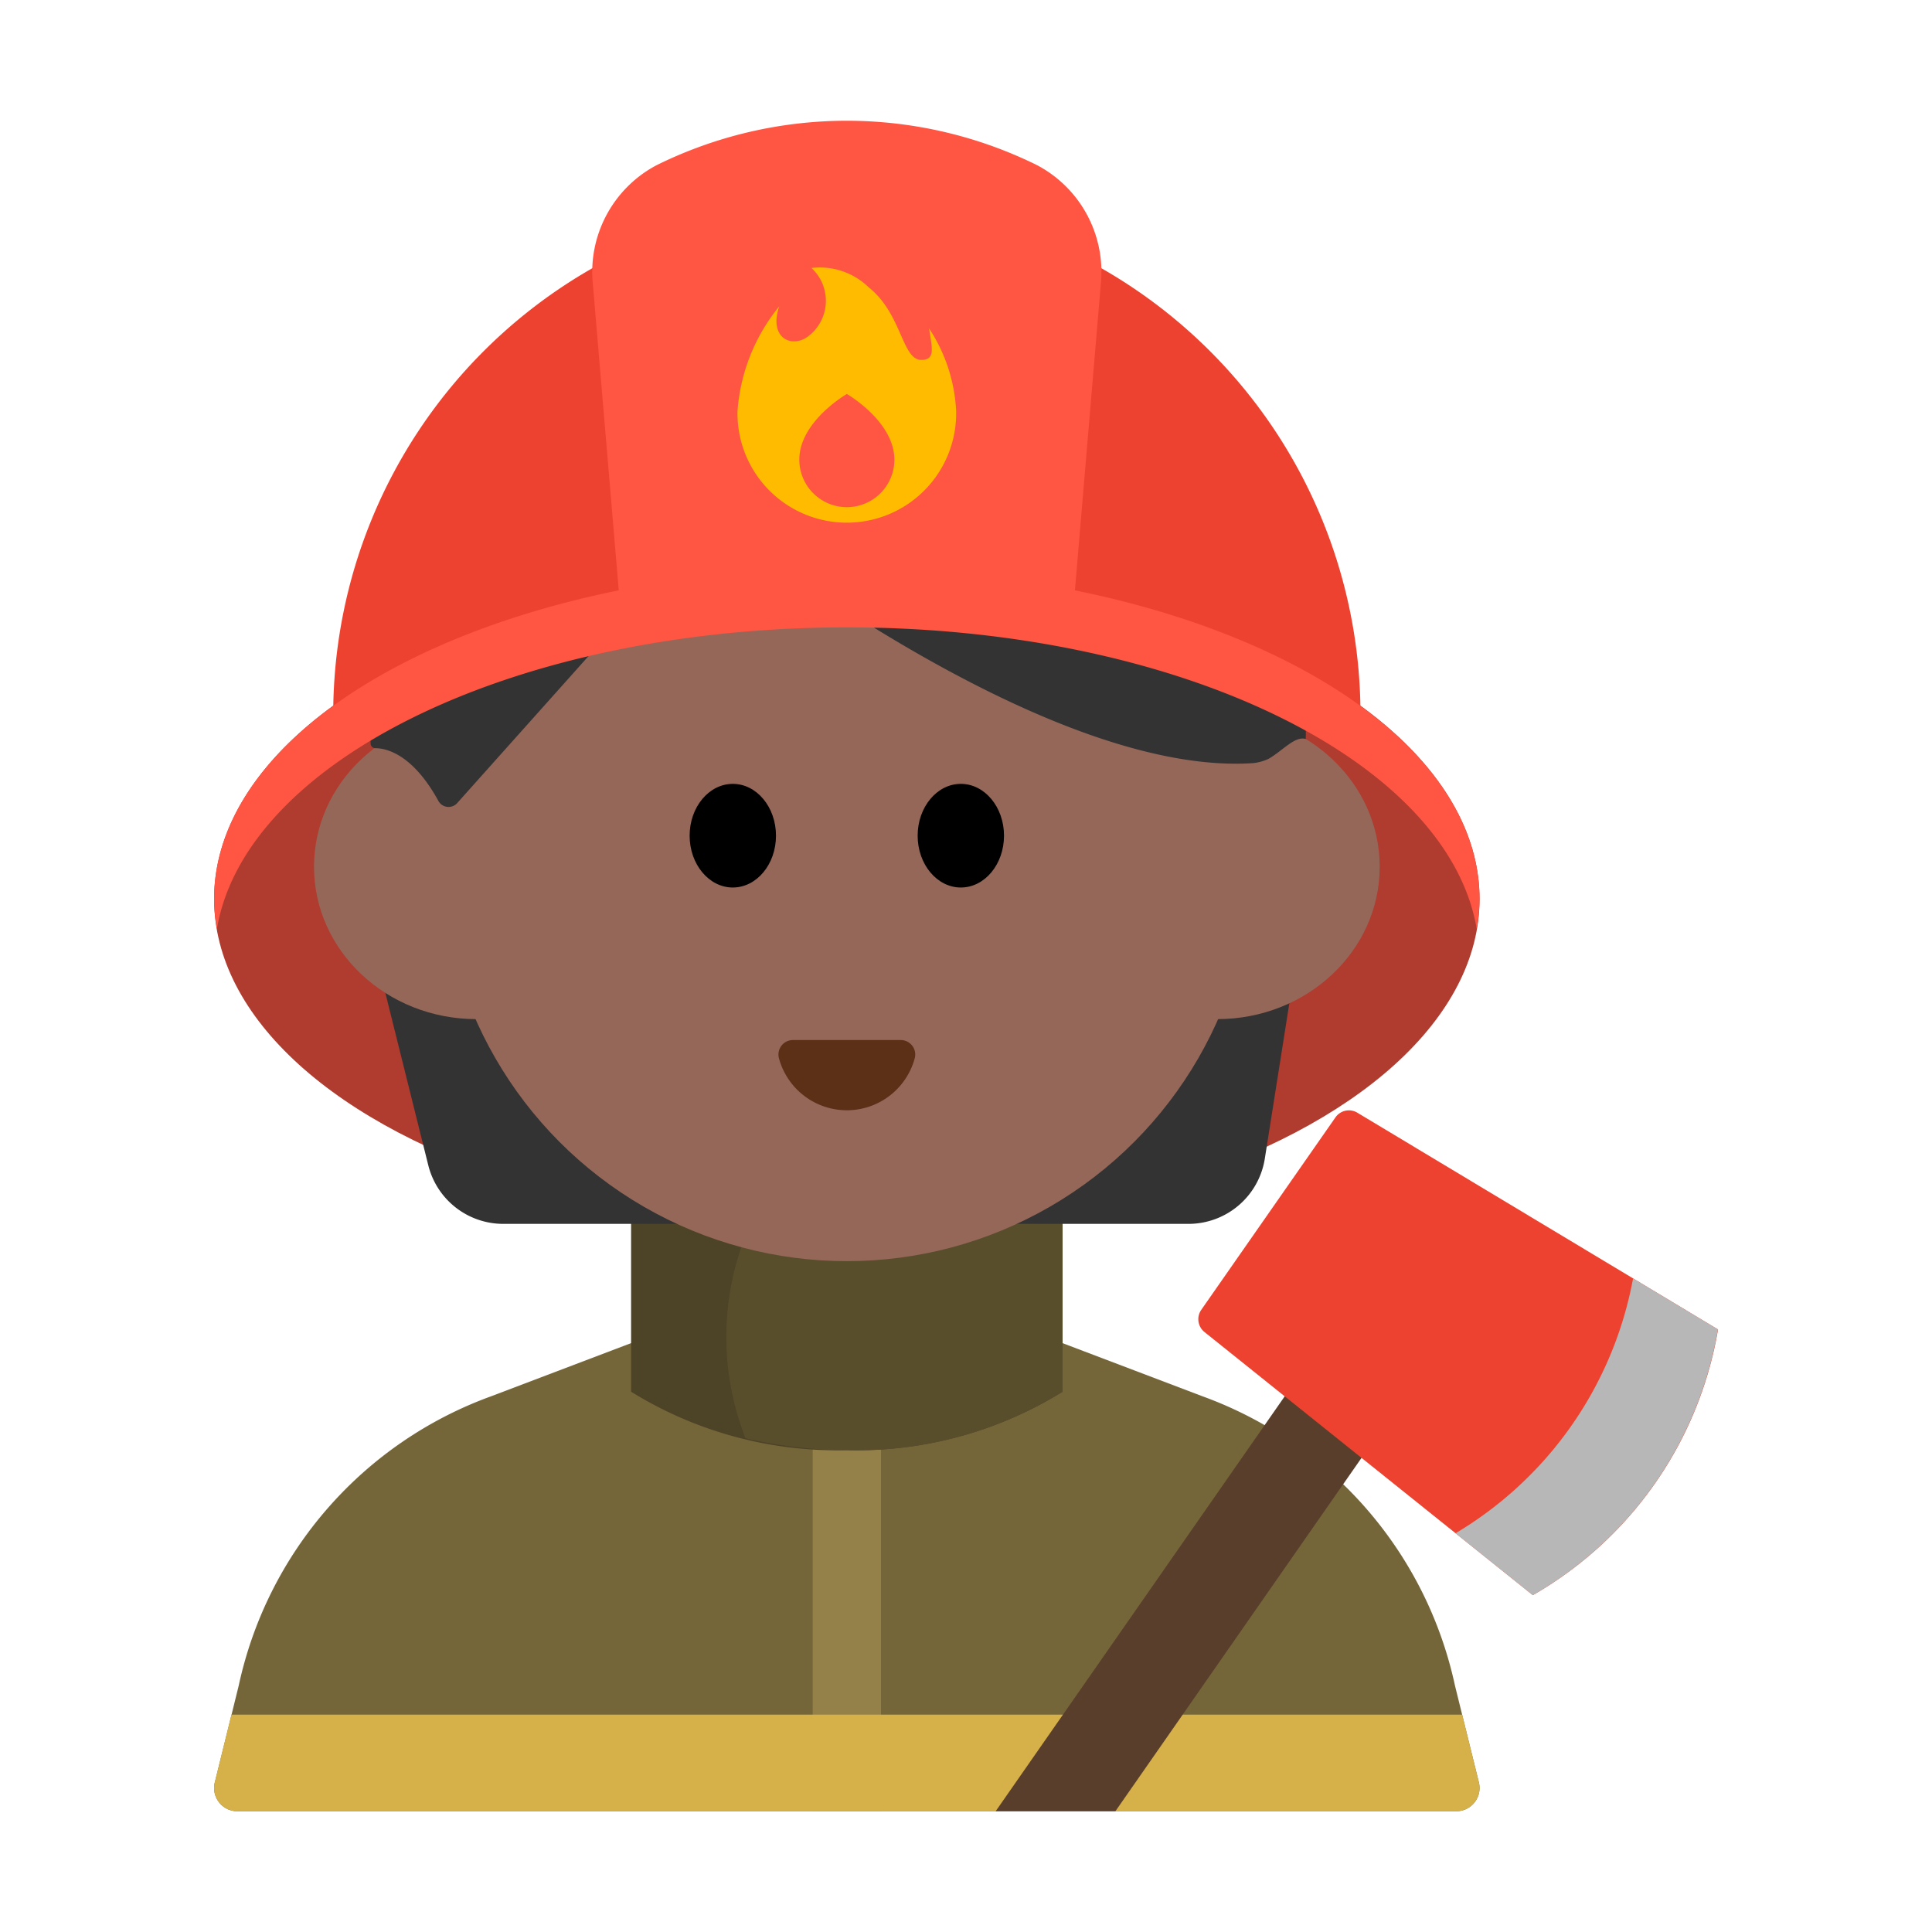 <svg id="Layer_1" data-name="Layer 1" xmlns="http://www.w3.org/2000/svg" viewBox="0 0 40 40"><defs><style>.cls-1{fill:#75663a;}.cls-2{fill:#948049;}.cls-3{fill:#4d4326;}.cls-4{fill:#594e2c;}.cls-5{fill:#b03b2f;}.cls-6{fill:#333;}.cls-7{fill:#956759;}.cls-8{fill:#5c2f17;}.cls-9{fill:#ed422f;}.cls-10{fill:#ff5543;}.cls-11{fill:#fb0;}.cls-12{fill:#d6b049;}.cls-13{fill:#593e2c;}.cls-14{fill:#b7b7b7;}.cls-15{fill:none;}</style></defs><path class="cls-1" d="M24.9,28.91l-3.865-1.468a9.856,9.856,0,0,0-7.006,0L10.164,28.91A8.214,8.214,0,0,0,4.942,34.9L4.448,36.9a.481.481,0,0,0,.467.6H30.15a.482.482,0,0,0,.468-.6L30.124,34.9A8.213,8.213,0,0,0,24.9,28.91Z"/><path class="cls-1" d="M14.278,24.31h6.509a0,0,0,0,1,0,0v3.951a3.255,3.255,0,0,1-3.255,3.255h0a3.255,3.255,0,0,1-3.255-3.255V24.31A0,0,0,0,1,14.278,24.31Z"/><rect class="cls-2" x="16.826" y="28.986" width="1.414" height="8.514"/><path class="cls-3" d="M17.533,26.032a8.09,8.09,0,0,1-4.467-1.21v3.992a8.09,8.09,0,0,0,4.467,1.21A8.092,8.092,0,0,0,22,28.814V24.822A8.092,8.092,0,0,1,17.533,26.032Z"/><path class="cls-4" d="M22,28.814V24.822a8.092,8.092,0,0,1-4.467,1.21,9.4,9.4,0,0,1-2.167-.261,5.728,5.728,0,0,0,.069,4.006,9.423,9.423,0,0,0,2.1.247A8.092,8.092,0,0,0,22,28.814Z"/><ellipse class="cls-5" cx="17.533" cy="18.613" rx="13.1" ry="6.854"/><path class="cls-6" d="M7.912,20.29l.956,3.839a1.6,1.6,0,0,0,1.548,1.21H24.61a1.6,1.6,0,0,0,1.576-1.347l.584-3.7Z"/><circle class="cls-7" cx="17.533" cy="17.709" r="8.402"/><ellipse class="cls-7" cx="9.865" cy="17.945" rx="3.364" ry="3.155"/><ellipse class="cls-7" cx="25.201" cy="17.945" rx="3.364" ry="3.155"/><path class="cls-6" d="M27.034,15.3A9.687,9.687,0,0,0,7.822,13.326a10.114,10.114,0,0,0-.149,2.065.1.1,0,0,0,.1.1c.215,0,.764.112,1.3,1.085a.24.24,0,0,0,.389.055l5.311-5.943S21.5,16.092,25.94,15.8a1.006,1.006,0,0,0,.322-.088C26.558,15.543,26.807,15.233,27.034,15.3Z"/><ellipse cx="15.172" cy="17.302" rx="0.894" ry="1.073"/><ellipse cx="19.893" cy="17.302" rx="0.894" ry="1.073"/><path class="cls-8" d="M18.645,21.533a.3.3,0,0,1,.291.387,1.456,1.456,0,0,1-2.806,0,.3.3,0,0,1,.291-.387Z"/><path class="cls-9" d="M28.167,14.79a10.634,10.634,0,0,0-21.268,0c2.377-1.486,6.249-2.457,10.634-2.457S25.79,13.3,28.167,14.79Z"/><path class="cls-10" d="M17.533,12.989c6.839,0,12.447,2.744,13.04,6.241a3.574,3.574,0,0,0,.059-.612c0-3.785-5.864-6.854-13.1-6.854s-13.1,3.069-13.1,6.854a3.678,3.678,0,0,0,.059.612C5.086,15.733,10.693,12.989,17.533,12.989Z"/><path class="cls-10" d="M22.21,12.755l.58-6.86a2.5,2.5,0,0,0-1.322-2.477,8.893,8.893,0,0,0-7.87,0A2.5,2.5,0,0,0,12.276,5.9l.58,6.86a23.555,23.555,0,0,1,9.354,0Z"/><path class="cls-11" d="M19.236,6.8c.062.414.134.651-.162.651-.4,0-.4-.954-1.086-1.5A1.451,1.451,0,0,0,16.8,5.548h0A.922.922,0,0,1,16.679,7c-.353.2-.756-.054-.545-.659a3.877,3.877,0,0,0-.865,2.169,2.264,2.264,0,1,0,4.527,0A3.4,3.4,0,0,0,19.236,6.8Z"/><path class="cls-10" d="M17.533,8.157s.984.567.984,1.359a.984.984,0,0,1-1.968,0C16.549,8.724,17.533,8.157,17.533,8.157Z"/><path class="cls-12" d="M4.915,37.5H30.151a.481.481,0,0,0,.467-.6l-.345-1.4H4.792l-.345,1.4A.483.483,0,0,0,4.915,37.5Z"/><polygon class="cls-13" points="23.093 37.5 29.309 28.576 27.641 27.413 20.614 37.5 23.093 37.5"/><path class="cls-9" d="M35.567,27.523,28.1,23.036a.339.339,0,0,0-.452.1L24.87,27.12a.34.34,0,0,0,.066.457l6.8,5.449a7.85,7.85,0,0,0,3.834-5.5Z"/><path class="cls-14" d="M34.267,30.705a7.89,7.89,0,0,0,1.3-3.182l-1.756-1.055a7.779,7.779,0,0,1-3.676,5.277l1.6,1.281A7.866,7.866,0,0,0,34.267,30.705Z"/><rect class="cls-15" width="40" height="40"/></svg>